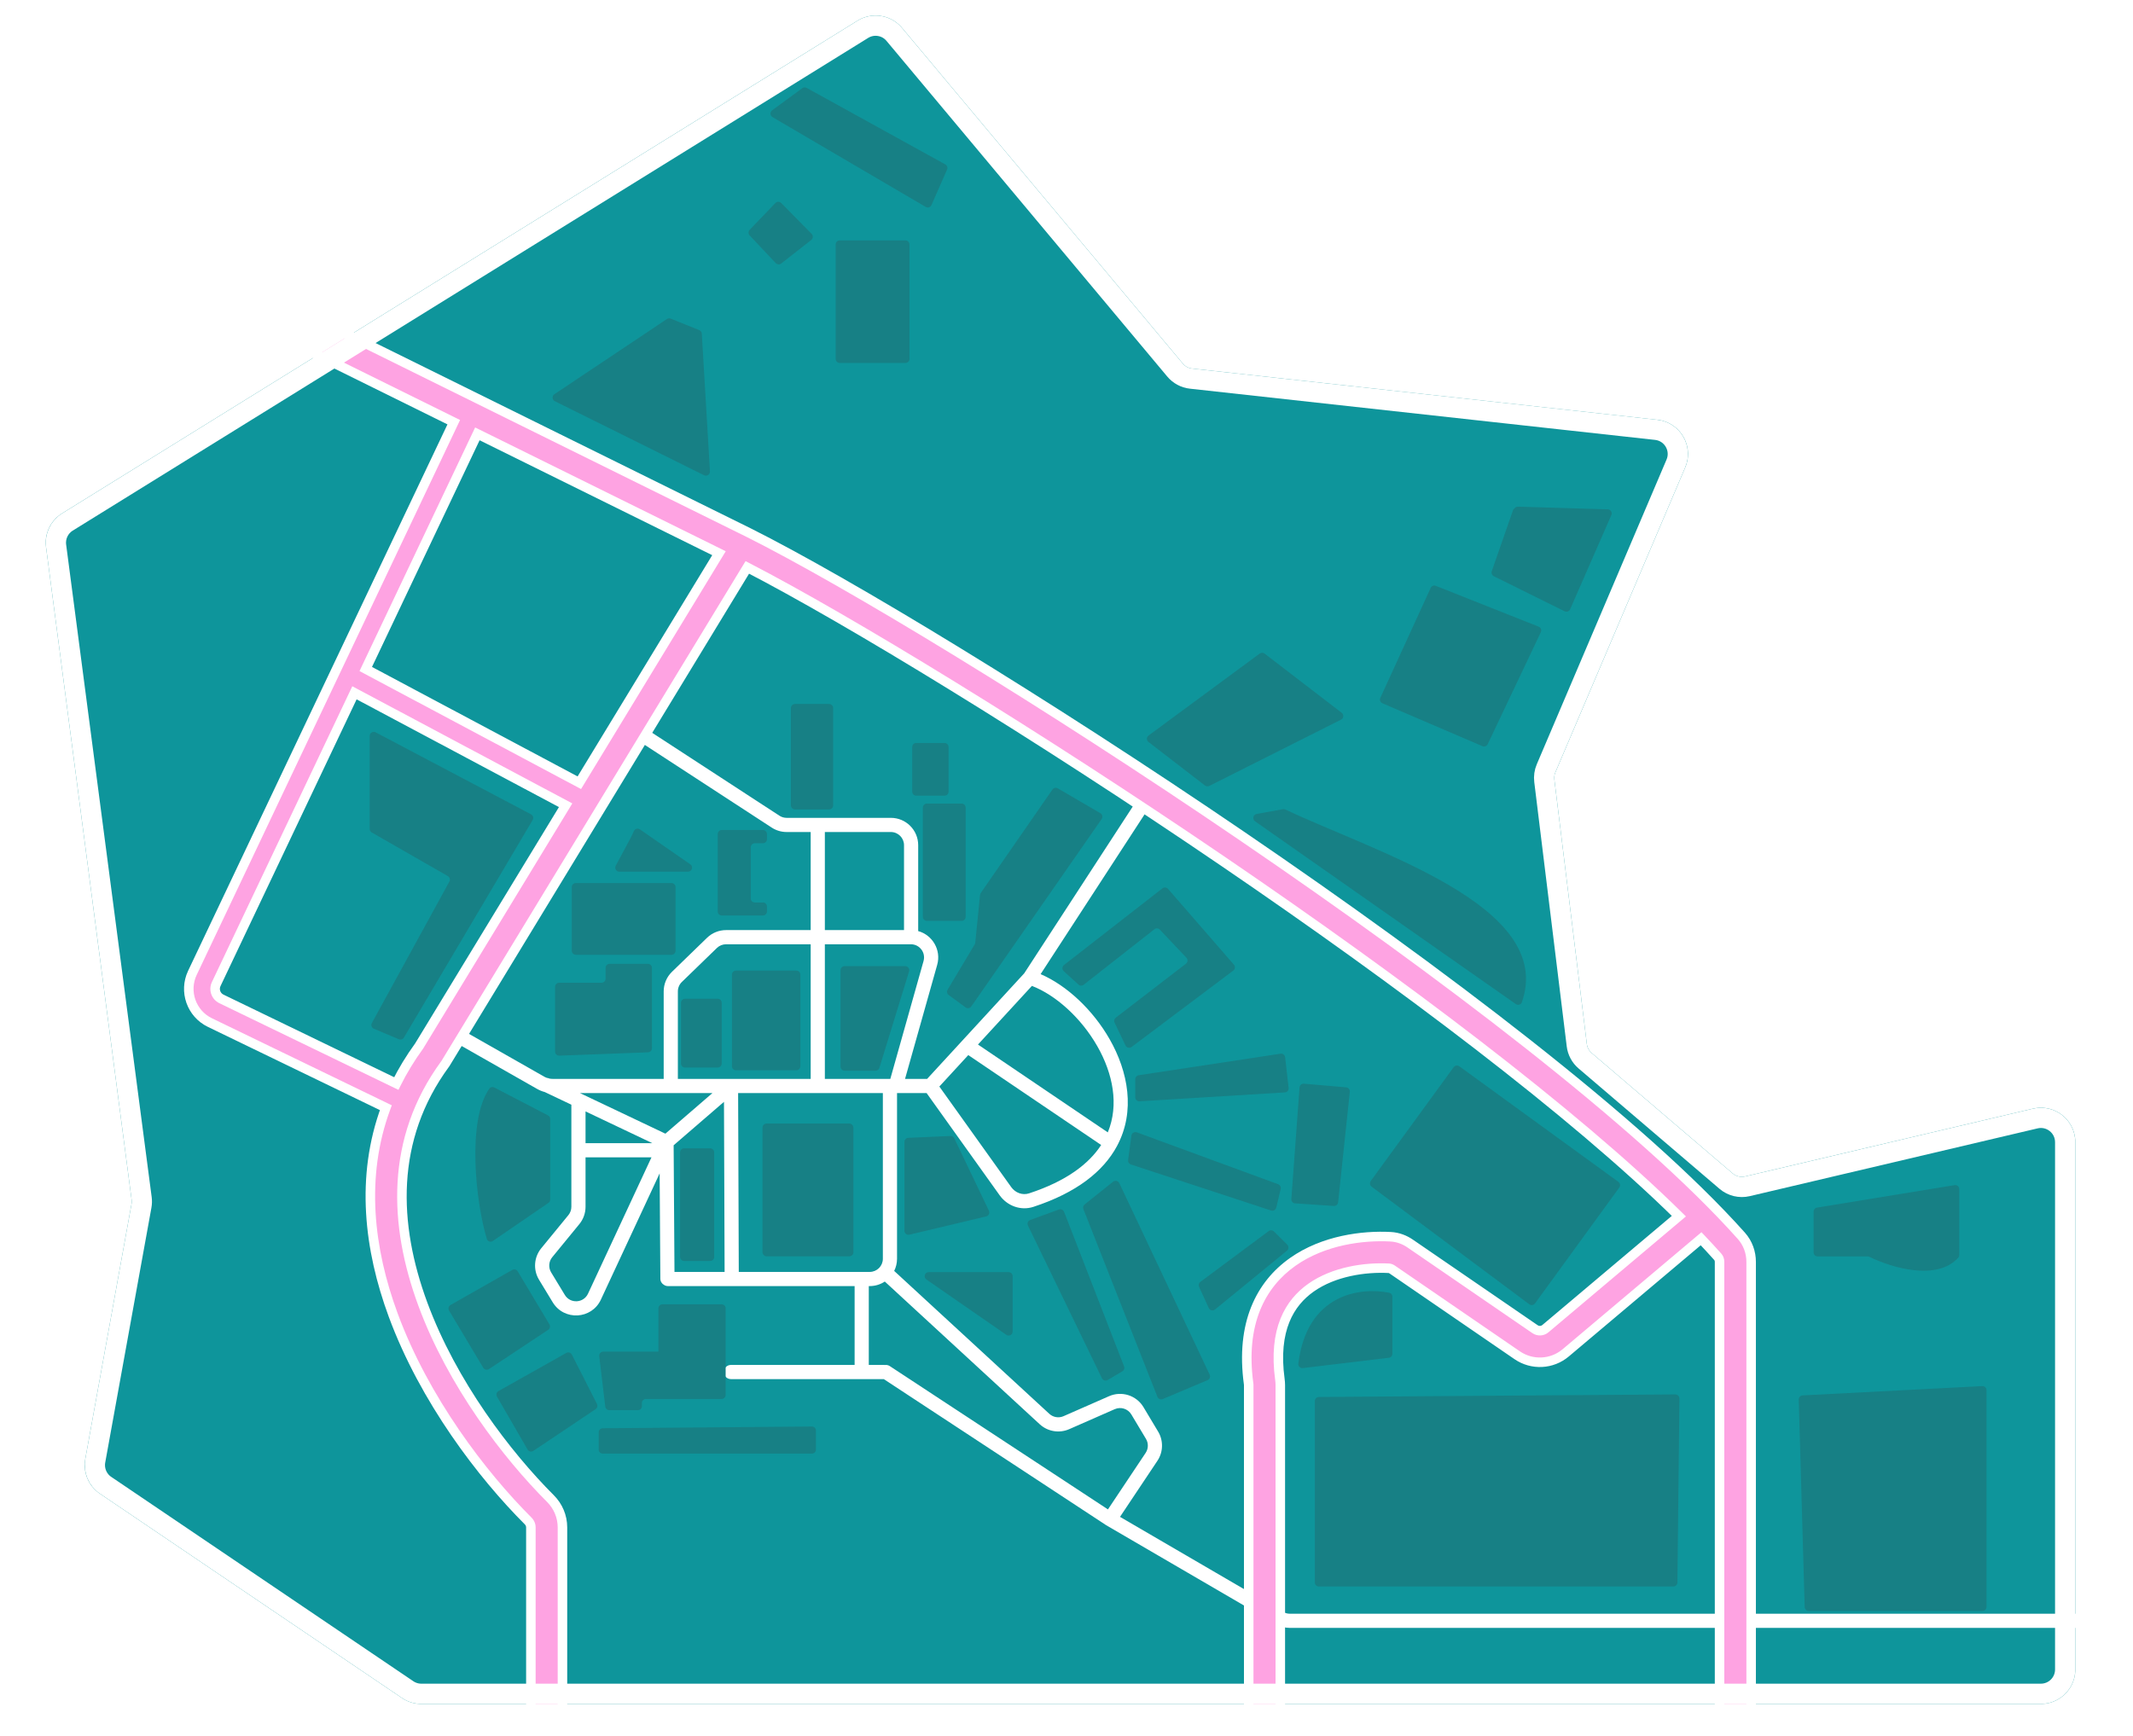 <svg width="10535" height="8575" viewBox="0 0 10535 8575" fill="none" xmlns="http://www.w3.org/2000/svg">
<mask id="mask0_143_14" style="mask-type:alpha" maskUnits="userSpaceOnUse" x="226" y="76" width="10024" height="8342">
<path d="M10080 8367H2080.78C2056.81 8367 2033.39 8359.82 2013.54 8346.39L521.284 7336.83C481.908 7310.19 461.971 7262.82 470.449 7216.04L698.66 5956.93C700.873 5944.72 701.179 5932.24 699.566 5919.93L277.067 2696.31C270.939 2649.55 292.764 2603.54 332.852 2578.7L4261.52 144.813C4312.29 113.362 4378.46 124.028 4416.77 169.838L5803.55 1827.99C5823.41 1851.74 5851.68 1866.89 5882.46 1870.28L8179.96 2123.32C8259.92 2132.13 8308.74 2215.58 8277.23 2289.61L7636.12 3795.35C7627.85 3814.77 7624.85 3836.03 7627.43 3856.98L7787.81 5163.18C7791.47 5192.97 7806.16 5220.31 7828.98 5239.81L8525.25 5834.5C8554.33 5859.33 8593.49 5868.82 8630.7 5860.06L10052.5 5525.24C10127.8 5507.5 10200 5564.65 10200 5642.04V8247C10200 8313.27 10146.3 8367 10080 8367Z" fill="white" stroke="white" stroke-width="100" stroke-linecap="round"/>
</mask>
<g mask="url(#mask0_143_14)">
<rect x="-580" y="-179" width="11301" height="8898" fill="#0E959B"/>
<g filter="url(#filter0_i_143_14)">
<path fill-rule="evenodd" clip-rule="evenodd" d="M3110.18 3585.89C3120.73 3569.7 3142.41 3565.12 3158.61 3575.68L3839.72 4019.46C3850.28 4026.34 3862.6 4030 3875.2 4030H4390C4464.56 4030 4525 4090.44 4525 4165V4589.33C4594.84 4608.54 4639.72 4682.1 4618.85 4756.13L4460.05 5319.5H4569.14L4741.28 5132.31L5048.76 4797.96L5615.16 3927.41C5625.7 3911.21 5647.39 3906.62 5663.59 3917.16C5679.79 3927.7 5684.38 3949.39 5673.84 3965.59L5129.61 4802.05C5259.4 4857.92 5388.35 4979.38 5470.43 5123.25C5561.68 5283.19 5599.62 5479.55 5506.42 5652.13C5439.48 5776.1 5307.9 5881.63 5094.16 5951.54C5031.16 5972.15 4964.51 5946.51 4927.45 5894.64L4566.49 5389.5H4420.5V6208C4420.5 6229.59 4415.43 6250 4406.42 6268.1L5172.62 6973.95C5191.61 6991.45 5219.16 6996.04 5242.8 6985.66L5467.71 6886.9C5529.99 6859.55 5602.88 6882.8 5637.82 6941.15L5710.04 7061.76C5736.83 7106.5 5735.46 7162.66 5706.52 7206.03L5521.76 7482.98L6327.78 7952.66C6337.72 7958.45 6349.01 7961.5 6360.51 7961.5H8577.5H10323C10342.3 7961.5 10358 7977.17 10358 7996.5C10358 8015.83 10342.3 8031.5 10323 8031.5H8577.5H6360.51C6336.63 8031.5 6313.18 8025.17 6292.54 8013.14L5454.38 7524.74L5453.57 7524.27L5452.78 7523.75L4355.03 6802.5H4246H3600C3580.67 6802.5 3565 6786.83 3565 6767.5C3565 6748.17 3580.67 6732.5 3600 6732.5H4211V6343L3604.13 6343L3603.99 6343H3289C3281.9 6343 3275.3 6340.89 3269.78 6337.25C3258.96 6331.36 3251.59 6319.92 3251.5 6306.73L3248.03 5786.25L2957.73 6410.01C2912.2 6507.86 2775.93 6515.36 2719.93 6423.1L2652.3 6311.66C2622.6 6262.72 2626.99 6200.36 2663.27 6156.07L2797.28 5992.46C2806.8 5980.84 2812 5966.29 2812 5951.27V5446.93L2680.5 5384.45C2667.47 5381.04 2654.89 5375.93 2643.1 5369.22L2257.69 5149.92C2240.89 5140.36 2235.02 5118.99 2244.58 5102.19C2254.14 5085.39 2275.51 5079.52 2292.31 5089.08L2677.71 5308.38C2682.07 5310.86 2686.63 5312.94 2691.32 5314.6C2695.44 5314.94 2699.57 5316.01 2703.52 5317.89L2703.69 5317.97C2708.97 5318.98 2714.34 5319.5 2719.75 5319.5H3268V4887.32C3268 4850.8 3282.8 4815.84 3309.01 4790.41L3482.04 4622.59C3507.23 4598.16 3540.94 4584.5 3576.03 4584.5H3994V4100H3875.2C3849.04 4100 3823.43 4092.39 3801.51 4078.11L3120.39 3634.32C3104.2 3623.77 3099.62 3602.09 3110.18 3585.89ZM2882 5480.19V5637H3212.02L2882 5480.19ZM2882 5707V5951.27C2882 5982.46 2871.2 6012.69 2851.44 6036.82L2717.42 6200.43C2699.96 6221.75 2697.84 6251.78 2712.14 6275.34L2779.77 6386.78C2806.74 6431.2 2872.34 6427.59 2894.27 6380.48L3207.7 5707H2882ZM4281 6343V6732.5H4355.5C4357.2 6732.5 4358.88 6732.62 4360.51 6732.86C4368.68 6731.68 4377.28 6733.36 4384.72 6738.25L5462.17 7446.16L5648.29 7167.19C5662.22 7146.3 5662.88 7119.26 5649.98 7097.72L5577.76 6977.11C5560.94 6949.02 5525.84 6937.82 5495.86 6950.99L5270.94 7049.76C5221.84 7071.32 5164.64 7061.77 5125.19 7025.44L4360.05 6320.57C4338.69 6334.74 4313.06 6343 4285.5 6343H4281ZM3338 5319.5H3994V4654.5H3576.03C3559.13 4654.5 3542.9 4661.08 3530.77 4672.84L3357.75 4840.66C3345.12 4852.9 3338 4869.74 3338 4887.32V5319.5ZM4064 5319.5H4387.32L4551.48 4737.13C4563.17 4695.66 4532 4654.5 4488.92 4654.5H4064V5319.5ZM4350.5 5389.5H3635.61L3638.87 6273H4285.5C4321.4 6273 4350.5 6243.9 4350.5 6208V5389.5ZM3508.84 5389.5H2854.24L3276.41 5590.09L3508.84 5389.5ZM3565.77 5432.83L3317.11 5647.43L3321.28 6273H3568.87L3565.77 5432.83ZM4064 4584.5H4455V4165C4455 4129.1 4425.9 4100 4390 4100H4064V4584.5ZM4820.31 5149.78L5086.68 4860.14C5203.93 4905.1 5329.78 5017.98 5409.63 5157.94C5487.21 5293.93 5517.45 5448.12 5461.53 5583.7L4820.31 5149.78ZM4772.4 5201.88L5428.71 5646.01C5368.14 5739.18 5256.98 5824.63 5072.4 5885.01C5040.84 5895.33 5005.19 5883.03 4984.41 5853.94L4629.5 5357.27L4772.4 5201.88Z" fill="white"/>
</g>
<path fill-rule="evenodd" clip-rule="evenodd" d="M1492.07 1628.45C1511.15 1589.83 1557.93 1573.99 1596.55 1593.07L3696.55 2630.57L3696.72 2630.65L3696.88 2630.73C4177.72 2871.15 5156.48 3463.19 6136.27 4131.28C7114.63 4798.4 8104.02 5548.04 8600.38 6104.33C8633.3 6141.23 8649 6187.19 8649 6233.84V8435.5C8649 8478.58 8614.08 8513.5 8571 8513.5C8527.92 8513.5 8493 8478.58 8493 8435.5V6233.84C8493 6222.65 8489.56 6214.45 8483.98 6208.19C8457.98 6179.06 8430.56 6149.35 8401.78 6119.1L7733.14 6682.74C7665.04 6740.15 7566.98 6745.02 7493.53 6694.63L6876.36 6271.3C6869.95 6266.9 6864.3 6265.3 6860.07 6265.07C6741.74 6258.64 6587.92 6281.23 6475.22 6360.67C6369.63 6435.09 6287.81 6567.79 6321.54 6814.62C6322.73 6823.37 6323.5 6832.91 6323.5 6842.69V8439.5C6323.5 8482.58 6288.58 8517.5 6245.5 8517.5C6202.42 8517.5 6167.5 8482.58 6167.5 8439.5V6842.69C6167.5 6841.7 6167.45 6840.51 6167.35 6839.19C6167.3 6838.59 6167.24 6837.98 6167.17 6837.34C6167.11 6836.82 6167.05 6836.28 6166.97 6835.74C6126.35 6538.44 6226.41 6345.18 6385.35 6233.16C6537.17 6126.15 6730.55 6101.81 6868.52 6109.3C6904.77 6111.26 6937.59 6124.13 6964.6 6142.66L7581.77 6565.99C7597.35 6576.68 7618.15 6575.65 7632.59 6563.47L8292.06 6007.56C7770.19 5492.97 6911.03 4848.39 6048.38 4260.17C5113.08 3622.41 4182.81 3057.03 3691.06 2802.8L2201.64 5251.04L2199.91 5253.87L2197.96 5256.55C1926.65 5627.45 1943.58 6049.27 2088.16 6441.51C2233.2 6835 2503.69 7187.98 2718.56 7402.58C2755.85 7439.83 2778 7490.58 2778 7544.81V8435.5C2778 8478.58 2743.08 8513.5 2700 8513.5C2656.92 8513.5 2622 8478.58 2622 8435.5V7544.81C2622 7533.5 2617.41 7522.04 2608.32 7512.96C2382.53 7287.45 2096.79 6915.98 1941.78 6495.46C1822.67 6172.32 1778.99 5813.96 1905.7 5471.79L1036.89 5051.38C945.413 5007.12 906.767 4897.35 950.338 4805.54L2241.17 2085.54L1527.45 1732.93C1488.83 1713.85 1472.99 1667.07 1492.07 1628.45ZM2070.06 5167.17C2025.85 5227.92 1988.49 5289.76 1957.36 5352.36L1093.52 4934.36C1066.32 4921.2 1054.83 4888.57 1067.78 4861.27L1750.68 3422.3L2793.65 3977.77L2070.06 5167.17ZM2861.33 3866.52L3551.1 2732.71L2357.73 2143.13L1806.48 3304.73L2861.33 3866.52Z" fill="#FEA3E2"/>
<path d="M1596.55 1593.07L1586.14 1614.14V1614.14L1596.55 1593.07ZM1492.07 1628.45L1513.14 1638.86V1638.86L1492.07 1628.45ZM3696.55 2630.57L3706.96 2609.5L3706.96 2609.5L3696.55 2630.57ZM3696.72 2630.65L3707.23 2609.63L3707.18 2609.61L3707.13 2609.58L3696.72 2630.65ZM3696.88 2630.73L3686.37 2651.75L3696.88 2630.73ZM6136.27 4131.28L6123.03 4150.7L6136.27 4131.28ZM8600.38 6104.33L8617.91 6088.69L8600.38 6104.33ZM8483.98 6208.19L8501.51 6192.55L8483.98 6208.19ZM8401.78 6119.1L8418.81 6102.91L8403.56 6086.87L8386.64 6101.14L8401.78 6119.1ZM7733.14 6682.74L7748.29 6700.71L7733.14 6682.74ZM7493.53 6694.63L7480.23 6714.01L7480.23 6714.01L7493.53 6694.63ZM6876.36 6271.3L6889.65 6251.92L6889.65 6251.92L6876.36 6271.3ZM6860.07 6265.07L6861.34 6241.6H6861.34L6860.07 6265.07ZM6475.22 6360.67L6461.68 6341.46L6475.22 6360.67ZM6321.54 6814.62L6298.25 6817.8V6817.8L6321.54 6814.62ZM6167.35 6839.19L6143.92 6841.04L6143.92 6841.05L6167.35 6839.19ZM6167.17 6837.34L6190.53 6834.75L6190.53 6834.75L6190.53 6834.74L6167.17 6837.34ZM6166.97 6835.74L6190.26 6832.56V6832.56L6166.97 6835.74ZM6385.35 6233.16L6371.81 6213.95L6385.35 6233.16ZM6868.52 6109.3L6867.25 6132.76L6868.52 6109.3ZM6964.6 6142.66L6951.31 6162.04V6162.04L6964.6 6142.66ZM7581.77 6565.99L7595.06 6546.61V6546.61L7581.77 6565.99ZM7632.59 6563.47L7617.45 6545.5H7617.45L7632.59 6563.47ZM8292.06 6007.56L8307.21 6025.53L8326.91 6008.92L8308.56 5990.83L8292.06 6007.56ZM6048.38 4260.17L6035.14 4279.58L6048.38 4260.17ZM3691.06 2802.8L3701.85 2781.93L3682.38 2771.86L3670.99 2790.59L3691.06 2802.8ZM2201.64 5251.04L2181.56 5238.83L2181.56 5238.83L2201.64 5251.04ZM2199.91 5253.87L2218.88 5267.75L2219.47 5266.94L2219.99 5266.09L2199.91 5253.87ZM2197.96 5256.55L2178.99 5242.68L2178.99 5242.68L2197.96 5256.55ZM2088.16 6441.51L2066.11 6449.63V6449.63L2088.16 6441.51ZM2718.56 7402.58L2735.17 7385.96H2735.17L2718.56 7402.58ZM2608.32 7512.96L2624.93 7496.34H2624.93L2608.32 7512.96ZM1941.78 6495.46L1919.74 6503.59V6503.59L1941.78 6495.46ZM1905.7 5471.79L1927.74 5479.95L1935.15 5459.93L1915.94 5450.64L1905.7 5471.79ZM1036.89 5051.38L1026.66 5072.54H1026.66L1036.89 5051.38ZM950.338 4805.54L971.569 4815.61H971.569L950.338 4805.54ZM2241.17 2085.54L2262.4 2095.62L2272.32 2074.72L2251.58 2064.47L2241.17 2085.54ZM1527.45 1732.93L1517.04 1754L1527.45 1732.93ZM1957.36 5352.36L1947.12 5373.52L1968.05 5383.65L1978.4 5362.83L1957.36 5352.36ZM2070.06 5167.17L2089.06 5181L2089.63 5180.21L2090.14 5179.38L2070.06 5167.17ZM1093.52 4934.36L1083.28 4955.52H1083.28L1093.52 4934.36ZM1067.78 4861.27L1046.55 4851.2H1046.55L1067.78 4861.27ZM1750.68 3422.3L1761.73 3401.56L1740 3389.99L1729.45 3412.22L1750.68 3422.3ZM2793.65 3977.77L2813.73 3989.98L2826.66 3968.72L2804.7 3957.02L2793.65 3977.77ZM2861.33 3866.52L2850.28 3887.26L2869.87 3897.7L2881.41 3878.74L2861.33 3866.52ZM3551.1 2732.71L3571.18 2744.93L3584.51 2723.01L3561.51 2711.64L3551.1 2732.71ZM2357.73 2143.13L2368.14 2122.06L2346.74 2111.49L2336.5 2133.06L2357.73 2143.13ZM1806.48 3304.73L1785.24 3294.65L1775.63 3314.92L1795.43 3325.47L1806.48 3304.73ZM1606.96 1572C1556.7 1547.17 1495.83 1567.78 1471 1618.04L1513.14 1638.86C1526.47 1611.87 1559.15 1600.81 1586.14 1614.14L1606.96 1572ZM3706.96 2609.5L1606.96 1572L1586.14 1614.14L3686.14 2651.64L3706.96 2609.5ZM3707.13 2609.58L3706.96 2609.5L3686.14 2651.64L3686.31 2651.72L3707.13 2609.58ZM3707.39 2609.72L3707.23 2609.63L3686.21 2651.67L3686.37 2651.75L3707.39 2609.72ZM6149.5 4111.86C5169.39 3443.55 4189.62 2850.83 3707.39 2609.72L3686.37 2651.75C4165.82 2891.48 5143.58 3482.84 6123.03 4150.7L6149.5 4111.86ZM8617.91 6088.69C8119.41 5529.99 7127.78 4778.92 6149.5 4111.86L6123.03 4150.7C7101.49 4817.88 8088.62 5566.08 8582.84 6119.98L8617.91 6088.69ZM8672.5 6233.84C8672.5 6181.86 8654.96 6130.21 8617.91 6088.69L8582.84 6119.98C8611.64 6152.25 8625.5 6192.53 8625.5 6233.84H8672.5ZM8672.5 8435.5V6233.84H8625.5V8435.5H8672.5ZM8571 8537C8627.06 8537 8672.5 8491.56 8672.5 8435.5H8625.5C8625.5 8465.6 8601.1 8490 8571 8490V8537ZM8469.5 8435.5C8469.5 8491.56 8514.94 8537 8571 8537V8490C8540.9 8490 8516.5 8465.6 8516.5 8435.5H8469.5ZM8469.5 6233.84V8435.5H8516.5V6233.84H8469.5ZM8466.44 6223.84C8467.38 6224.89 8468.05 6225.98 8468.53 6227.29C8469.02 6228.63 8469.5 6230.69 8469.5 6233.84H8516.5C8516.5 6217.26 8511.18 6203.39 8501.51 6192.55L8466.44 6223.84ZM8384.76 6135.3C8413.38 6165.39 8440.63 6194.91 8466.44 6223.84L8501.51 6192.55C8475.34 6163.22 8447.74 6133.32 8418.81 6102.91L8384.76 6135.3ZM7748.29 6700.71L8416.93 6137.07L8386.64 6101.14L7717.99 6664.78L7748.29 6700.71ZM7480.23 6714.01C7562.4 6770.38 7672.1 6764.93 7748.29 6700.71L7717.99 6664.78C7657.97 6715.37 7571.55 6719.66 7506.82 6675.26L7480.23 6714.01ZM6863.07 6290.68L7480.23 6714.01L7506.82 6675.26L6889.65 6251.92L6863.07 6290.68ZM6858.79 6288.53C6858.24 6288.5 6859.79 6288.43 6863.07 6290.68L6889.65 6251.92C6880.11 6245.37 6870.36 6242.09 6861.34 6241.6L6858.79 6288.53ZM6488.76 6379.88C6595.57 6304.59 6743.43 6282.27 6858.79 6288.53L6861.34 6241.6C6740.05 6235.02 6580.27 6257.88 6461.68 6341.46L6488.76 6379.88ZM6344.82 6811.44C6328.38 6691.1 6340.35 6600.48 6367.94 6531.75C6395.47 6463.17 6439.16 6414.84 6488.76 6379.88L6461.68 6341.46C6405.69 6380.93 6355.67 6436.15 6324.33 6514.24C6293.04 6592.16 6280.97 6691.31 6298.25 6817.8L6344.82 6811.44ZM6347 6842.69C6347 6831.71 6346.14 6821.09 6344.82 6811.44L6298.25 6817.8C6299.33 6825.64 6300 6834.11 6300 6842.69H6347ZM6347 8439.5V6842.69H6300V8439.5H6347ZM6245.5 8541C6301.56 8541 6347 8495.56 6347 8439.5H6300C6300 8469.6 6275.6 8494 6245.5 8494V8541ZM6144 8439.5C6144 8495.56 6189.44 8541 6245.5 8541V8494C6215.4 8494 6191 8469.6 6191 8439.5H6144ZM6144 6842.69V8439.5H6191V6842.69H6144ZM6143.92 6841.05C6143.99 6841.85 6144 6842.41 6144 6842.69H6191C6191 6840.99 6190.92 6839.17 6190.77 6837.33L6143.92 6841.05ZM6143.81 6839.92C6143.86 6840.32 6143.89 6840.7 6143.92 6841.04L6190.77 6837.33C6190.71 6836.49 6190.63 6835.63 6190.53 6834.75L6143.81 6839.92ZM6143.69 6838.92C6143.74 6839.27 6143.78 6839.61 6143.82 6839.93L6190.53 6834.74C6190.45 6834.02 6190.36 6833.3 6190.26 6832.56L6143.69 6838.92ZM6371.81 6213.95C6204.82 6331.65 6102.03 6534.04 6143.69 6838.92L6190.26 6832.56C6150.67 6542.85 6247.99 6358.72 6398.88 6252.37L6371.81 6213.95ZM6869.8 6085.83C6728.87 6078.18 6529.53 6102.78 6371.81 6213.95L6398.88 6252.37C6544.81 6149.51 6732.23 6125.43 6867.25 6132.76L6869.8 6085.83ZM6977.9 6123.28C6947.78 6102.62 6910.87 6088.06 6869.8 6085.83L6867.25 6132.76C6898.67 6134.47 6927.39 6145.63 6951.31 6162.04L6977.9 6123.28ZM7595.06 6546.61L6977.9 6123.28L6951.31 6162.04L7568.47 6585.37L7595.06 6546.61ZM7617.45 6545.5C7611.08 6550.86 7601.92 6551.32 7595.06 6546.61L7568.47 6585.37C7592.77 6602.04 7625.21 6600.43 7647.74 6581.44L7617.45 6545.5ZM8276.92 5989.59L7617.45 6545.5L7647.74 6581.44L8307.21 6025.53L8276.92 5989.59ZM6035.14 4279.58C6897.59 4867.67 7755.28 5511.27 8275.56 6024.29L8308.56 5990.83C7785.1 5474.67 6924.47 4829.1 6061.62 4240.75L6035.14 4279.58ZM3680.27 2823.68C4170.83 3077.29 5100.23 3642.09 6035.14 4279.58L6061.62 4240.75C5125.93 3602.73 4194.79 3036.77 3701.85 2781.93L3680.27 2823.68ZM2221.71 5263.25L3711.14 2815.02L3670.99 2790.59L2181.56 5238.83L2221.71 5263.25ZM2219.99 5266.09L2221.71 5263.25L2181.56 5238.83L2179.84 5241.66L2219.99 5266.09ZM2216.92 5270.42L2218.88 5267.75L2180.95 5240L2178.99 5242.68L2216.92 5270.42ZM2110.21 6433.38C1967.27 6045.61 1951.84 5632.81 2216.92 5270.42L2178.99 5242.68C1901.46 5622.09 1919.88 6052.93 2066.11 6449.63L2110.21 6433.38ZM2735.17 7385.96C2521.94 7173 2253.75 6822.8 2110.21 6433.38L2066.11 6449.63C2212.65 6847.2 2485.43 7202.96 2701.96 7419.21L2735.17 7385.96ZM2801.5 7544.81C2801.5 7484.1 2776.71 7427.44 2735.17 7385.96L2701.96 7419.21C2735 7452.22 2754.5 7497.05 2754.5 7544.81H2801.5ZM2801.5 8435.5V7544.81H2754.5V8435.5H2801.5ZM2700 8537C2756.06 8537 2801.5 8491.56 2801.5 8435.5H2754.5C2754.5 8465.6 2730.1 8490 2700 8490V8537ZM2598.5 8435.5C2598.5 8491.56 2643.94 8537 2700 8537V8490C2669.9 8490 2645.5 8465.6 2645.5 8435.5H2598.5ZM2598.5 7544.81V8435.5H2645.5V7544.81H2598.5ZM2591.72 7529.59C2596.54 7534.4 2598.5 7539.95 2598.5 7544.81H2645.5C2645.5 7527.06 2638.28 7509.67 2624.93 7496.34L2591.72 7529.59ZM1919.74 6503.59C2076.24 6928.18 2364.27 7302.44 2591.72 7529.59L2624.93 7496.34C2400.78 7272.47 2117.34 6903.78 1963.83 6487.33L1919.74 6503.59ZM1883.66 5463.63C1754.39 5812.74 1799.41 6177.16 1919.74 6503.59L1963.83 6487.33C1845.93 6167.47 1803.6 5815.19 1927.74 5479.95L1883.66 5463.63ZM1026.66 5072.54L1895.46 5492.94L1915.94 5450.64L1047.13 5030.23L1026.66 5072.54ZM929.108 4795.46C880.002 4898.94 923.557 5022.65 1026.66 5072.54L1047.13 5030.23C967.269 4991.59 933.532 4895.76 971.569 4815.61L929.108 4795.46ZM2219.94 2075.47L929.108 4795.46L971.569 4815.61L2262.4 2095.62L2219.94 2075.47ZM1517.04 1754L2230.76 2106.61L2251.58 2064.47L1537.86 1711.86L1517.04 1754ZM1471 1618.04C1446.17 1668.3 1466.78 1729.17 1517.04 1754L1537.86 1711.86C1510.87 1698.53 1499.81 1665.85 1513.14 1638.86L1471 1618.04ZM1978.4 5362.83C2008.93 5301.42 2045.61 5240.7 2089.06 5181L2051.06 5153.34C2006.09 5215.14 1968.04 5278.1 1936.31 5341.9L1978.4 5362.83ZM1083.28 4955.52L1947.12 5373.52L1967.59 5331.21L1103.75 4913.21L1083.28 4955.52ZM1046.55 4851.2C1028.07 4890.16 1044.46 4936.73 1083.28 4955.52L1103.75 4913.21C1088.18 4905.67 1081.6 4886.98 1089.01 4871.35L1046.55 4851.2ZM1729.45 3412.22L1046.55 4851.2L1089.01 4871.35L1771.91 3432.37L1729.45 3412.22ZM2804.7 3957.02L1761.73 3401.56L1739.63 3443.04L2782.61 3998.51L2804.7 3957.02ZM2090.14 5179.38L2813.73 3989.98L2773.58 3965.55L2049.99 5154.95L2090.14 5179.38ZM2881.41 3878.74L3571.18 2744.93L3531.03 2720.5L2841.25 3854.31L2881.41 3878.74ZM3561.51 2711.64L2368.14 2122.06L2347.33 2164.2L3540.69 2753.78L3561.51 2711.64ZM2336.5 2133.06L1785.24 3294.65L1827.71 3314.8L2378.97 2153.21L2336.5 2133.06ZM1795.43 3325.47L2850.28 3887.26L2872.38 3845.78L1817.52 3283.98L1795.43 3325.47Z" fill="white"/>
<path d="M10080 8367H2080.78C2056.81 8367 2033.39 8359.82 2013.54 8346.39L521.284 7336.83C481.908 7310.19 461.971 7262.82 470.449 7216.04L698.66 5956.93C700.873 5944.72 701.179 5932.24 699.566 5919.93L277.067 2696.31C270.939 2649.55 292.764 2603.54 332.852 2578.7L4261.52 144.813C4312.29 113.362 4378.46 124.028 4416.77 169.838L5803.55 1827.99C5823.41 1851.74 5851.68 1866.89 5882.46 1870.28L8179.96 2123.32C8259.92 2132.13 8308.74 2215.58 8277.23 2289.61L7636.12 3795.35C7627.85 3814.77 7624.85 3836.03 7627.43 3856.98L7787.81 5163.18C7791.47 5192.97 7806.16 5220.31 7828.98 5239.81L8525.25 5834.5C8554.33 5859.33 8593.49 5868.82 8630.7 5860.06L10052.5 5525.24C10127.8 5507.5 10200 5564.65 10200 5642.04V8247C10200 8313.27 10146.3 8367 10080 8367Z" stroke="white" stroke-width="100" stroke-linecap="round"/>
</g>
<path d="M4981.5 6284H4586.99C4567.38 6284 4559.48 6309.28 4575.6 6320.44L4970.11 6593.75C4983.37 6602.94 5001.5 6593.45 5001.5 6577.31V6304C5001.5 6292.95 4992.55 6284 4981.5 6284Z" fill="#178085"/>
<path d="M5970.21 6461.44L5922.24 6356.72C5918.31 6348.14 5920.92 6337.97 5928.49 6332.34L6266.18 6081.28C6274.12 6075.37 6285.19 6076.17 6292.21 6083.15L6357.79 6148.37C6366.19 6156.73 6365.52 6170.53 6356.34 6178.03L6001.06 6468.6C5990.91 6476.89 5975.67 6473.36 5970.21 6461.44Z" fill="#178085"/>
<path d="M5716.49 6899.95L5350.92 5972.74C5347.7 5964.57 5350.18 5955.26 5357.03 5949.78L5497.72 5837.31C5507.81 5829.24 5522.79 5832.72 5528.3 5844.4L5974.61 6790.65C5979.46 6800.93 5974.77 6813.18 5964.29 6817.6L5742.87 6911.04C5732.52 6915.4 5720.61 6910.4 5716.49 6899.95Z" fill="#178085"/>
<path d="M4467 6079.67V5640.65C4467 5629.94 4475.43 5621.13 4486.13 5620.66L4694.29 5611.58C4702.3 5611.23 4709.75 5615.69 4713.21 5622.93L4884.31 5980.66C4889.81 5992.15 4883.3 6005.79 4870.91 6008.74L4491.64 6099.13C4479.07 6102.12 4467 6092.59 4467 6079.67Z" fill="#178085"/>
<rect x="3766" y="5550" width="449" height="656" rx="20" fill="#178085"/>
<path d="M3359 6209V5692.5C3359 5681.45 3367.95 5672.5 3379 5672.5H3507.5C3518.55 5672.5 3527.5 5681.45 3527.5 5692.5V6209C3527.5 6220.05 3518.55 6229 3507.5 6229H3379C3367.95 6229 3359 6220.05 3359 6209Z" fill="#178085"/>
<path d="M3363.5 5253.5V4953.5C3363.5 4942.45 3372.45 4933.5 3383.5 4933.5H3544.5C3555.55 4933.5 3564.5 4942.45 3564.5 4953.5V5253.5C3564.5 5264.55 3555.55 5273.5 3544.5 5273.5H3383.5C3372.45 5273.5 3363.5 5264.55 3363.5 5253.5Z" fill="#178085"/>
<path d="M2605.8 7160.49L2454.63 6899.02C2449.05 6889.38 2452.43 6877.04 2462.13 6871.58L2796.83 6683.23C2806.74 6677.65 2819.3 6681.45 2824.46 6691.58L2948.46 6935.19C2953.05 6944.21 2950.18 6955.24 2941.77 6960.88L2634.25 7167.09C2624.65 7173.54 2611.59 7170.51 2605.8 7160.49Z" fill="#178085"/>
<path d="M3545 4502.5V4120C3545 4108.95 3553.95 4100 3565 4100H3768C3779.05 4100 3788 4108.95 3788 4120V4145.5C3788 4156.55 3779.05 4165.5 3768 4165.5H3728C3716.95 4165.5 3708 4174.45 3708 4185.5V4438C3708 4449.05 3716.95 4458 3728 4458H3768C3779.05 4458 3788 4466.95 3788 4478V4502.5C3788 4513.55 3779.05 4522.5 3768 4522.5H3565C3553.95 4522.5 3545 4513.55 3545 4502.5Z" fill="#178085"/>
<path d="M2717.5 5925.46V5527.64C2717.5 5520.18 2713.35 5513.34 2706.72 5509.9L2441.27 5371.91C2432.93 5367.58 2422.66 5369.55 2417.24 5377.22C2305.27 5535.8 2349.45 5938.03 2404.5 6120.27C2408.31 6132.89 2423.21 6137.66 2434.08 6130.21L2708.81 5941.96C2714.25 5938.23 2717.5 5932.06 2717.5 5925.46Z" fill="#178085"/>
<path d="M2386.75 6756.51L2217.98 6474.04C2212.23 6464.42 2215.52 6451.94 2225.27 6446.4L2530 6273.17C2539.45 6267.79 2551.46 6270.96 2557.04 6280.28L2713.69 6542.11C2719.18 6551.28 2716.49 6563.15 2707.58 6569.05L2414.97 6762.93C2405.46 6769.23 2392.61 6766.31 2386.75 6756.51Z" fill="#178085"/>
<path d="M3564 6910.55H3251.93H3190.38C3179.33 6910.55 3170.38 6919.51 3170.38 6930.55V6946C3170.38 6957.05 3161.43 6966 3150.38 6966H3009.26C2999.13 6966 2990.6 6958.43 2989.4 6948.37L2959.67 6699.15C2958.25 6687.24 2967.54 6676.78 2979.53 6676.78H3251.93V6463C3251.93 6451.95 3260.88 6443 3271.93 6443H3564C3575.05 6443 3584 6451.95 3584 6463V6890.55C3584 6901.6 3575.05 6910.55 3564 6910.55Z" fill="#178085"/>
<path d="M4010 7180.5H2977C2965.95 7180.5 2957 7171.55 2957 7160.5V7075.33C2957 7064.35 2965.85 7055.43 2976.83 7055.33L4009.83 7046.67C4020.94 7046.58 4030 7055.56 4030 7066.67V7160.5C4030 7171.55 4021.05 7180.5 4010 7180.5Z" fill="#178085"/>
<path d="M2741.5 5194.73V4890.5V4874.5C2741.5 4863.45 2750.45 4854.5 2761.5 4854.5H2971C2982.05 4854.5 2991 4845.55 2991 4834.5V4781C2991 4769.95 2999.95 4761 3011 4761H3200C3211.05 4761 3220 4769.95 3220 4781V5178.24C3220 5188.99 3211.5 5197.82 3200.75 5198.22L2762.25 5214.72C2750.92 5215.15 2741.5 5206.07 2741.5 5194.73Z" fill="#178085"/>
<path d="M3041.24 4276.57L3118 4133L3130.99 4105.04C3136.22 4093.79 3150.32 4089.96 3160.52 4097.03L3409.43 4269.56C3425.54 4280.73 3417.64 4306 3398.04 4306H3058.87C3043.77 4306 3034.11 4289.89 3041.24 4276.57Z" fill="#178085"/>
<path d="M2824 4696.5V4382C2824 4370.95 2832.95 4362 2844 4362H3316.5C3327.55 4362 3336.5 4370.95 3336.5 4382V4696.5C3336.5 4707.55 3327.55 4716.5 3316.5 4716.5H2844C2832.95 4716.5 2824 4707.55 2824 4696.5Z" fill="#178085"/>
<path d="M3615 5267V4825.5V4814.5C3615 4803.45 3623.95 4794.5 3635 4794.5H3933C3944.05 4794.5 3953 4803.45 3953 4814.5V5267C3953 5278.05 3944.05 5287 3933 5287H3635C3623.95 5287 3615 5278.05 3615 5267Z" fill="#178085"/>
<path d="M4151.5 5269V4792.5C4151.5 4781.45 4160.45 4772.5 4171.5 4772.5H4470.92C4484.37 4772.5 4493.99 4785.52 4490.03 4798.38L4343.35 5274.88C4340.76 5283.27 4333.01 5289 4324.23 5289H4171.5C4160.45 5289 4151.5 5280.05 4151.5 5269Z" fill="#178085"/>
<path d="M5230.09 5974.71L5088.3 6026.42C5077.17 6030.47 5071.99 6043.26 5077.15 6053.92L5442.54 6808.46C5447.63 6818.99 5460.63 6822.91 5470.7 6816.98L5543.37 6774.13C5551.81 6769.15 5555.4 6758.8 5551.85 6749.66L5255.59 5986.27C5251.65 5976.12 5240.32 5970.98 5230.09 5974.71Z" fill="#178085"/>
<path d="M4505.5 3910.5V3690C4505.5 3678.95 4514.45 3670 4525.5 3670H4665C4676.05 3670 4685 3678.95 4685 3690V3910.5C4685 3921.55 4676.05 3930.5 4665 3930.5H4525.5C4514.45 3930.5 4505.5 3921.55 4505.5 3910.5Z" fill="#178085"/>
<path d="M3906.5 3978.5V3497.5C3906.5 3486.45 3915.45 3477.5 3926.5 3477.5H4095C4106.05 3477.5 4115 3486.45 4115 3497.5V3978.5C4115 3989.55 4106.05 3998.5 4095 3998.5H3926.5C3915.45 3998.5 3906.5 3989.55 3906.5 3978.5Z" fill="#178085"/>
<path d="M4843.95 4411.25L5197.96 3900.21C5203.91 3891.63 5215.46 3889.06 5224.48 3894.33L5434.8 4017.08C5444.88 4022.97 5447.8 4036.2 5441.14 4045.78L4797.21 4971.66C4790.79 4980.89 4778.03 4983.02 4768.96 4976.37L4685.67 4915.26C4677.35 4909.16 4675.04 4897.73 4680.33 4888.88L4814.21 4664.83C4815.72 4662.31 4816.65 4659.48 4816.94 4656.56L4840.49 4420.65C4840.82 4417.27 4842.01 4414.04 4843.95 4411.25Z" fill="#178085"/>
<path d="M4558 4529V3989.5C4558 3978.45 4566.95 3969.5 4578 3969.5H4749.5C4760.55 3969.5 4769.5 3978.45 4769.5 3989.5V4529C4769.5 4540.05 4760.55 4549 4749.5 4549H4578C4566.95 4549 4558 4540.05 4558 4529Z" fill="#178085"/>
<path d="M6277.83 5979.71L5585.32 5752.2C5576.15 5749.19 5570.44 5740.06 5571.74 5730.5L5588.15 5609.66C5589.87 5597 5602.87 5589.17 5614.86 5593.58L6312.83 5849.88C6322.34 5853.37 6327.74 5863.42 6325.4 5873.28L6303.53 5965.33C6300.82 5976.72 6288.95 5983.36 6277.83 5979.71Z" fill="#178085"/>
<path d="M6377.98 5922.93L6418.51 5371.7C6419.33 5360.59 6429.08 5352.28 6440.18 5353.24L6648.68 5371.25C6659.84 5372.21 6668.03 5382.14 6666.85 5393.28L6609.03 5939.36C6607.9 5950.05 6598.52 5957.93 6587.8 5957.21L6396.58 5944.35C6385.51 5943.61 6377.16 5933.99 6377.98 5922.93Z" fill="#178085"/>
<path d="M5607 5420.24V5331.19C5607 5321.31 5614.22 5312.9 5624 5311.42L6324.48 5205.11C6335.69 5203.41 6346.07 5211.36 6347.35 5222.62L6364.61 5374.06C6365.91 5385.44 6357.4 5395.59 6345.96 5396.29L5628.22 5440.2C5616.72 5440.91 5607 5431.76 5607 5420.24Z" fill="#178085"/>
<path d="M5326.49 4863.59L5254.02 4797.48C5244.86 4789.13 5245.43 4774.54 5255.21 4766.93L5741.55 4388.15C5749.93 4381.61 5761.96 4382.78 5768.93 4390.8L6094.41 4765.29C6102.03 4774.05 6100.61 4787.43 6091.33 4794.4L5589.02 5171.83C5578.93 5179.42 5564.41 5175.86 5558.96 5164.47L5504.99 5051.61C5500.91 5043.09 5503.35 5032.88 5510.84 5027.13L5857.44 4760.51C5866.83 4753.28 5867.92 4739.52 5859.77 4730.91L5728.53 4592.24C5721.43 4584.74 5709.78 4583.88 5701.66 4590.26L5352.32 4864.54C5344.63 4870.58 5333.71 4870.17 5326.49 4863.59Z" fill="#178085"/>
<path d="M3831.48 1299.71L3702.54 1162.84C3695.23 1155.09 3695.29 1142.97 3702.67 1135.28L3829.75 1002.85C3837.55 994.72 3850.53 994.64 3858.44 1002.68L4008.8 1155.54C4017.17 1164.05 4016.28 1177.95 4006.89 1185.31L3858.37 1301.73C3850.23 1308.11 3838.57 1307.24 3831.48 1299.71Z" fill="#178085"/>
<path d="M7321.8 3685.91L6827.83 3474.07C6817.5 3469.65 6812.85 3457.59 6817.53 3447.37L7066.09 2904.27C7070.52 2894.59 7081.76 2890.08 7091.66 2894.01L7599.66 3095.62C7610.4 3099.89 7615.3 3112.35 7610.35 3122.79L7347.76 3676.11C7343.15 3685.82 7331.68 3690.15 7321.8 3685.91Z" fill="#178085"/>
<path d="M3962.69 435.561L3813.53 545.006C3801.93 553.513 3802.83 571.111 3815.24 578.385L4572.12 1022.14C4582.44 1028.19 4595.73 1023.89 4600.55 1012.94L4677.64 837.731C4681.81 828.257 4678.06 817.168 4669 812.167L3984.19 434.177C3977.37 430.411 3968.98 430.951 3962.69 435.561Z" fill="#178085"/>
<path d="M4127.5 1773V1207.5C4127.5 1196.45 4136.45 1187.5 4147.5 1187.5H4472C4483.05 1187.5 4492 1196.45 4492 1207.5V1773C4492 1784.05 4483.05 1793 4472 1793H4147.5C4136.45 1793 4127.5 1784.05 4127.5 1773Z" fill="#178085"/>
<path d="M7367.81 2821.83L7472.43 2521.49C7473.46 2518.54 7475.17 2515.87 7477.42 2513.69L7482.93 2508.37C7486.81 2504.62 7492.04 2502.59 7497.44 2502.75L7940.92 2516.11C7955.07 2516.54 7964.31 2531.14 7958.64 2544.12L7754.91 3009.78C7750.33 3020.25 7737.94 3024.76 7727.71 3019.69L7377.81 2846.33C7368.78 2841.86 7364.49 2831.36 7367.81 2821.83Z" fill="#178085"/>
<path d="M6770.14 5834.02L7179.74 5271.65C7186.24 5262.73 7198.73 5260.76 7207.66 5267.25L7993.32 5838.24C8002.25 5844.73 8004.23 5857.24 7997.73 5866.18L7581.41 6438.63C7574.85 6447.64 7562.2 6449.56 7553.27 6442.9L6774.35 5861.82C6765.57 5855.27 6763.69 5842.87 6770.14 5834.02Z" fill="#178085"/>
<path d="M1826 4094.91V3635.17C1826 3620.11 1842.02 3610.46 1855.34 3617.49L2622.93 4022.7C2633.04 4028.03 2636.63 4040.73 2630.81 4050.57L1994.89 5125.47C1989.8 5134.08 1979.13 5137.6 1969.91 5133.71L1846.41 5081.61C1835.49 5077 1830.95 5063.97 1836.64 5053.57L2219.57 4354.71C2224.81 4345.15 2221.43 4333.16 2211.98 4327.74L1836.05 4112.26C1829.84 4108.7 1826 4102.08 1826 4094.91Z" fill="#178085"/>
<path d="M6859.38 6707.11L6434.46 6758.07C6421.85 6759.58 6411.05 6748.91 6412.59 6736.3C6454.82 6390.6 6718.81 6356.99 6861.79 6386.06C6870.79 6387.89 6877 6395.94 6877 6405.12V6687.25C6877 6697.38 6869.43 6705.91 6859.38 6707.11Z" fill="#178085"/>
<path d="M6494 7817V6920.82C6494 6909.84 6502.87 6900.9 6513.86 6900.83L8274.63 6888.15C8285.82 6888.07 8294.9 6897.18 8294.78 6908.37L8284.81 7817.22C8284.69 7828.18 8275.77 7837 8264.81 7837H6514C6502.95 7837 6494 7828.05 6494 7817Z" fill="#178085"/>
<path d="M8913.44 7938.57L8884.06 6913.54C8883.75 6902.67 8892.17 6893.55 8903.02 6892.99L9790.47 6847.09C9801.9 6846.5 9811.5 6855.61 9811.5 6867.06V7938C9811.5 7949.05 9802.55 7958 9791.5 7958H8933.43C8922.61 7958 8913.75 7949.39 8913.44 7938.57Z" fill="#178085"/>
<path d="M8957.5 6186.5V5985C8957.5 5975.2 8964.6 5966.84 8974.28 5965.26L9653.78 5854.29C9665.95 5852.3 9677 5861.7 9677 5874.03V6199.38C9677 6203.98 9675.41 6208.51 9672.36 6211.96C9567.11 6330.75 9339.38 6260.95 9233.18 6208.58C9230.37 6207.2 9227.37 6206.5 9224.25 6206.5H8977.5C8966.45 6206.5 8957.5 6197.55 8957.5 6186.5Z" fill="#178085"/>
<path d="M5951.54 3880.32L5672.51 3665.2C5661.98 3657.08 5662.15 3641.15 5672.85 3633.26L6221.89 3228.43C6229.06 3223.14 6238.87 3223.24 6245.94 3228.67L6626.73 3521.09C6638.43 3530.08 6636.71 3548.19 6623.54 3554.82L5972.74 3882.34C5965.87 3885.8 5957.63 3885.01 5951.54 3880.32Z" fill="#178085"/>
<path d="M6336.12 3997.17L6206.52 4020.89C6189.06 4024.09 6184.11 4046.75 6198.64 4056.94L7487.13 4960.22C7497.59 4967.55 7512.34 4962.93 7516.55 4950.87C7682.79 4474.87 6793.26 4210.14 6348.22 3998.73C6344.41 3996.92 6340.27 3996.41 6336.12 3997.17Z" fill="#178085"/>
<path d="M2738.22 1947.31L3294.21 1575.87C3299.71 1572.2 3306.67 1571.48 3312.8 1573.95L3453.76 1630.77C3460.93 1633.66 3465.79 1640.42 3466.25 1648.14L3506.47 2328.58C3507.37 2343.91 3491.37 2354.5 3477.61 2347.67L2740.44 1981.86C2726.67 1975.02 2725.44 1955.85 2738.22 1947.31Z" fill="#178085"/>
<defs>
<filter id="filter0_i_143_14" x="2239.99" y="3570" width="8128.01" height="4471.5" filterUnits="userSpaceOnUse" color-interpolation-filters="sRGB">
<feFlood flood-opacity="0" result="BackgroundImageFix"/>
<feBlend mode="normal" in="SourceGraphic" in2="BackgroundImageFix" result="shape"/>
<feColorMatrix in="SourceAlpha" type="matrix" values="0 0 0 0 0 0 0 0 0 0 0 0 0 0 0 0 0 0 127 0" result="hardAlpha"/>
<feOffset dx="10" dy="10"/>
<feGaussianBlur stdDeviation="5"/>
<feComposite in2="hardAlpha" operator="arithmetic" k2="-1" k3="1"/>
<feColorMatrix type="matrix" values="0 0 0 0 0 0 0 0 0 0 0 0 0 0 0 0 0 0 0.25 0"/>
<feBlend mode="normal" in2="shape" result="effect1_innerShadow_143_14"/>
</filter>
</defs>
</svg>
